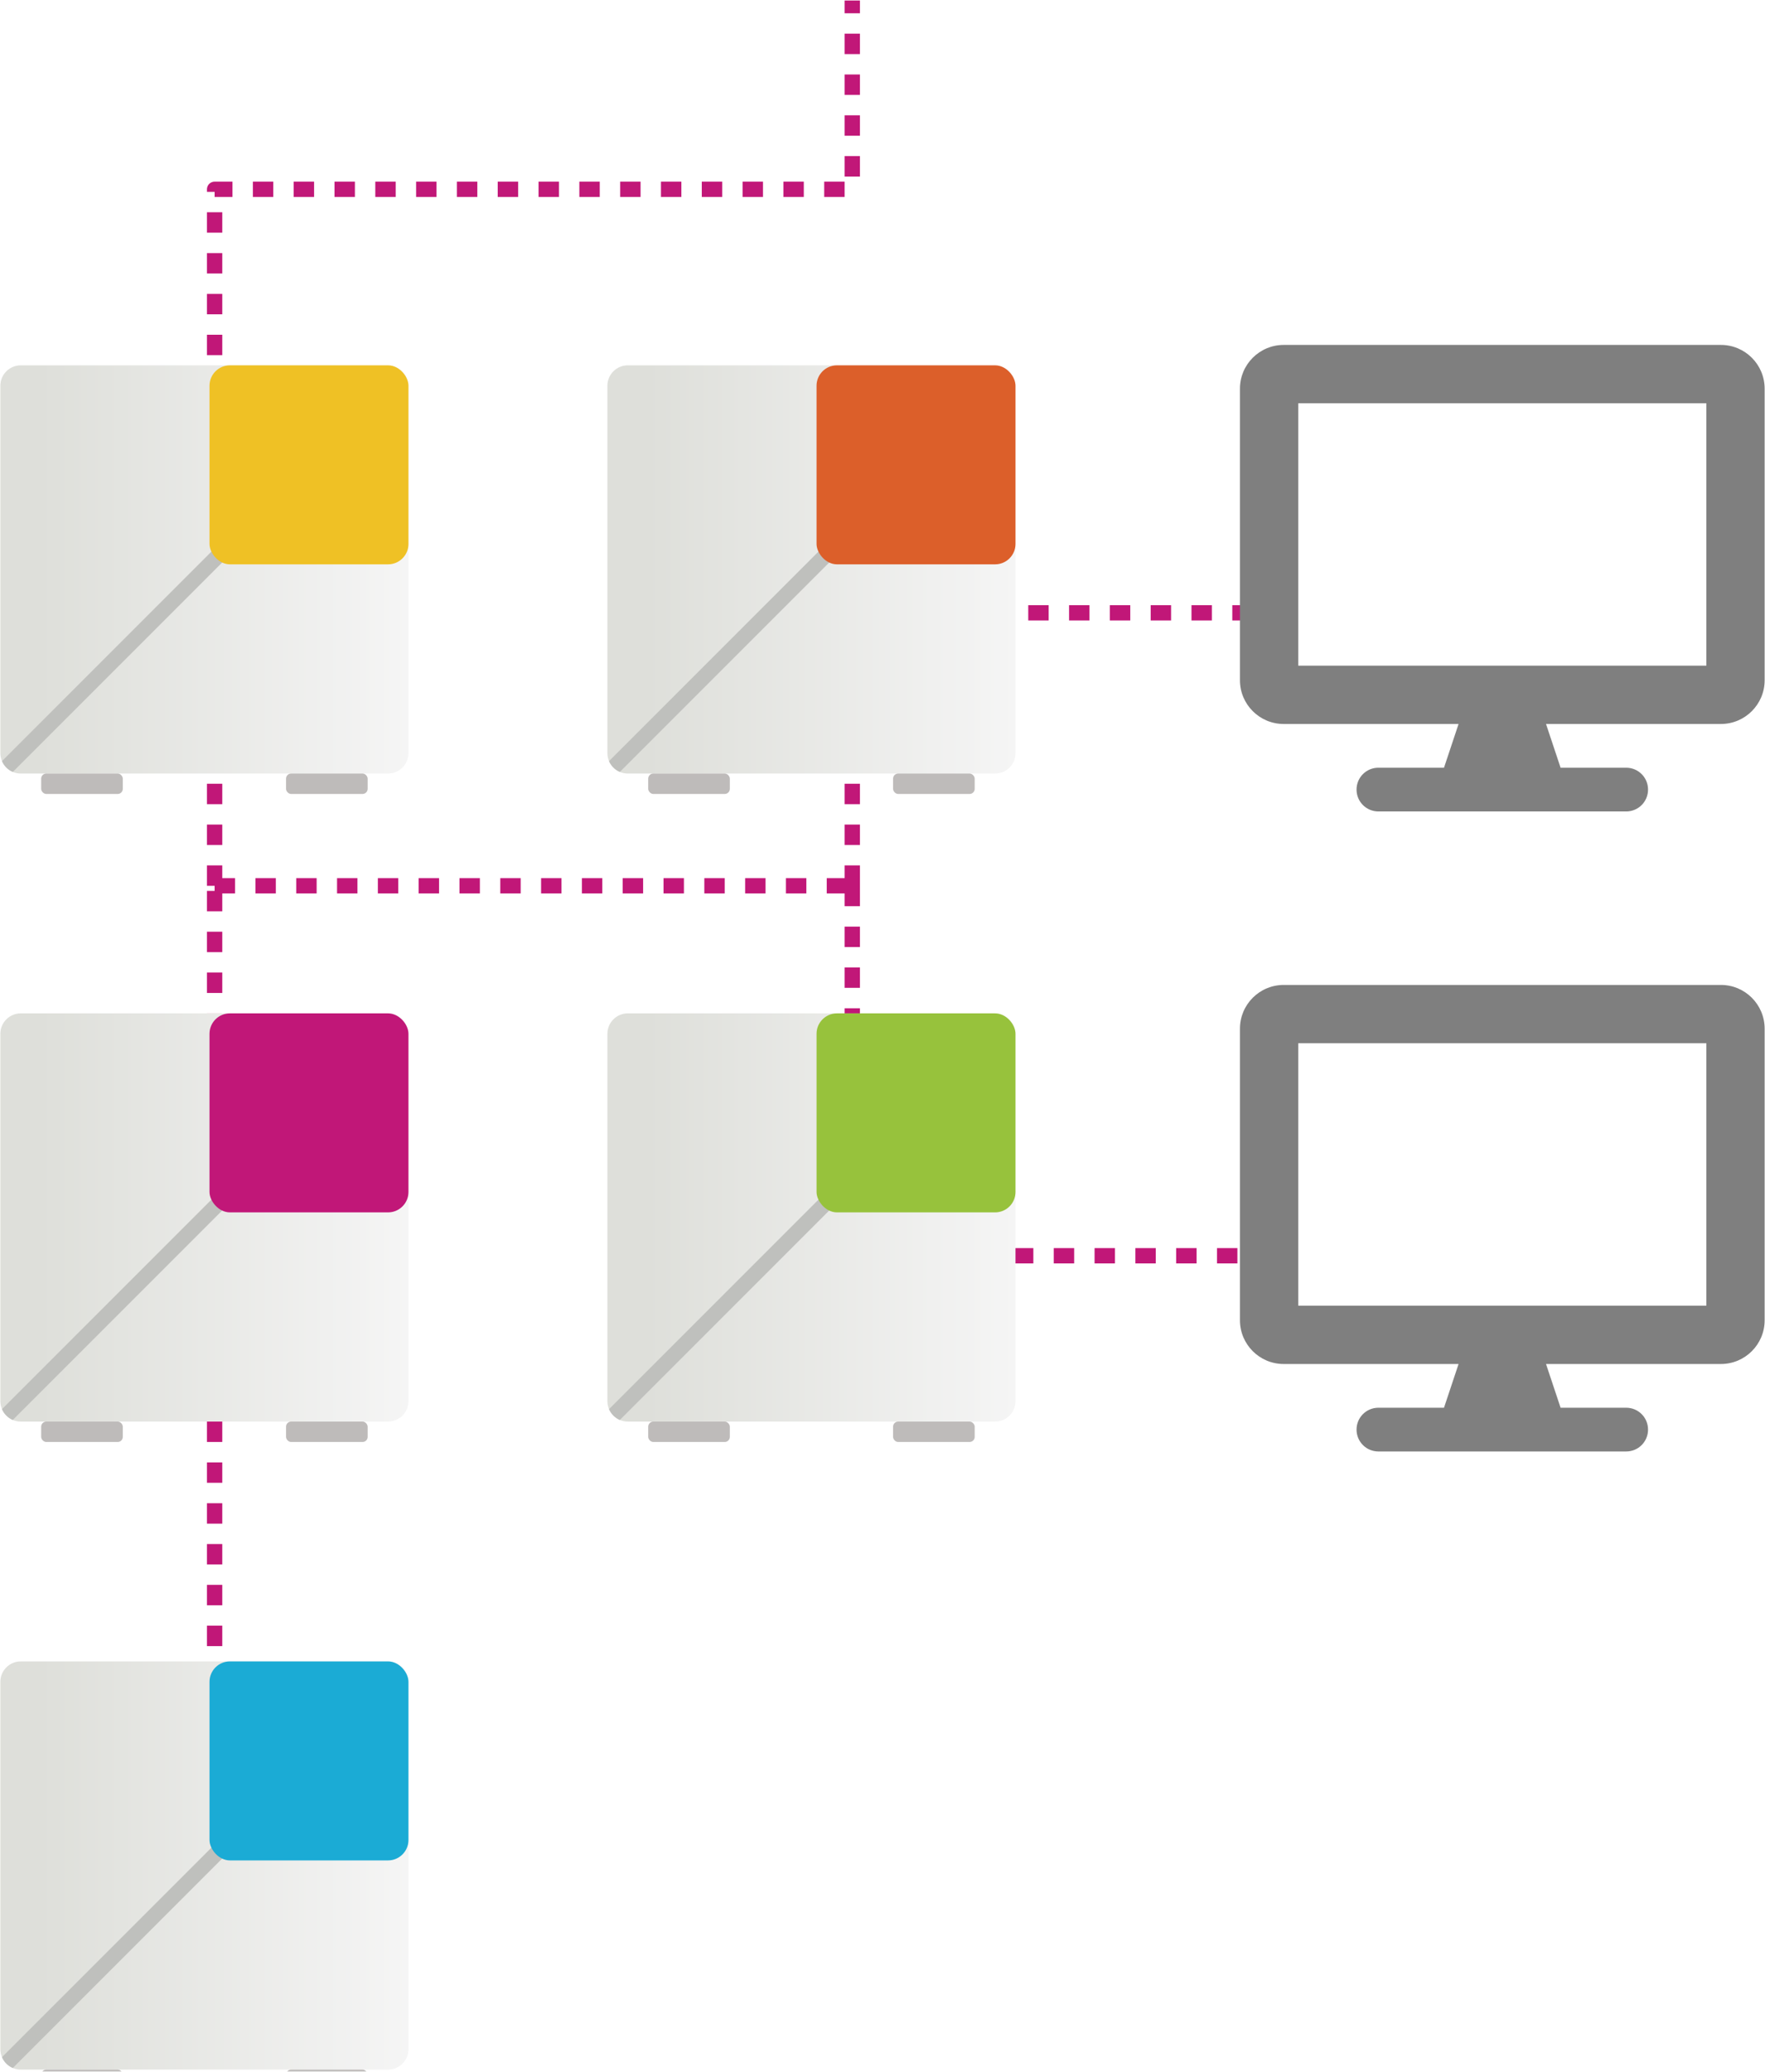 <svg width="346" height="406" viewBox="0 0 346 406" fill="none" xmlns="http://www.w3.org/2000/svg">
<path d="M42.072 362.598V173.598M42.072 173.598V37.098H167.072V0.098M42.072 173.598H167.072M167.072 173.598V120.098H249.001M167.072 173.598V246.098H249.001" stroke="#C11778" stroke-width="3" stroke-linejoin="round" stroke-dasharray="4 4"/>
<g filter="url(#filter0_i_5510_1027)">
<g clip-path="url(#clip0_5510_1027)">
<path d="M0.072 71.598C0.072 69.388 1.863 67.598 4.072 67.598H76.072C78.281 67.598 80.072 69.388 80.072 71.598V143.598C80.072 145.807 78.281 147.598 76.072 147.598H4.072C1.863 147.598 0.072 145.807 0.072 143.598V71.598Z" fill="url(#paint0_linear_5510_1027)"/>
<path d="M0.072 147.598L49.072 98.598" stroke="#BFC0BD" stroke-width="3"/>
<rect x="41.072" y="67.598" width="39" height="39" rx="4" fill="#EFC125"/>
</g>
<rect x="8.072" y="147.598" width="16" height="4" rx="1" fill="#BEBBBA"/>
<rect x="56.072" y="147.598" width="16" height="4" rx="1" fill="#BEBBBA"/>
</g>
<g filter="url(#filter1_i_5510_1027)">
<g clip-path="url(#clip1_5510_1027)">
<path d="M119.072 71.598C119.072 69.388 120.863 67.598 123.072 67.598H195.072C197.281 67.598 199.072 69.388 199.072 71.598V143.598C199.072 145.807 197.281 147.598 195.072 147.598H123.072C120.863 147.598 119.072 145.807 119.072 143.598V71.598Z" fill="url(#paint1_linear_5510_1027)"/>
<path d="M119.072 147.598L168.072 98.598" stroke="#BFC0BD" stroke-width="3"/>
<rect x="160.072" y="67.598" width="39" height="39" rx="4" fill="#DC5F2A"/>
</g>
<rect x="127.072" y="147.598" width="16" height="4" rx="1" fill="#BEBBBA"/>
<rect x="175.072" y="147.598" width="16" height="4" rx="1" fill="#BEBBBA"/>
</g>
<g filter="url(#filter2_i_5510_1027)">
<g clip-path="url(#clip2_5510_1027)">
<path d="M0.072 198.598C0.072 196.389 1.863 194.598 4.072 194.598H76.072C78.281 194.598 80.072 196.389 80.072 198.598V270.598C80.072 272.807 78.281 274.598 76.072 274.598H4.072C1.863 274.598 0.072 272.807 0.072 270.598V198.598Z" fill="url(#paint2_linear_5510_1027)"/>
<path d="M0.072 274.598L49.072 225.598" stroke="#BFC0BD" stroke-width="3"/>
<rect x="41.072" y="194.598" width="39" height="39" rx="4" fill="#C11778"/>
</g>
<rect x="8.072" y="274.598" width="16" height="4" rx="1" fill="#BEBBBA"/>
<rect x="56.072" y="274.598" width="16" height="4" rx="1" fill="#BEBBBA"/>
</g>
<g filter="url(#filter3_i_5510_1027)">
<g clip-path="url(#clip3_5510_1027)">
<path d="M119.072 198.598C119.072 196.389 120.863 194.598 123.072 194.598H195.072C197.281 194.598 199.072 196.389 199.072 198.598V270.598C199.072 272.807 197.281 274.598 195.072 274.598H123.072C120.863 274.598 119.072 272.807 119.072 270.598V198.598Z" fill="url(#paint3_linear_5510_1027)"/>
<path d="M119.072 274.598L168.072 225.598" stroke="#BFC0BD" stroke-width="3"/>
<rect x="160.072" y="194.598" width="39" height="39" rx="4" fill="#97C23C"/>
</g>
<rect x="127.072" y="274.598" width="16" height="4" rx="1" fill="#BEBBBA"/>
<rect x="175.072" y="274.598" width="16" height="4" rx="1" fill="#BEBBBA"/>
</g>
<g filter="url(#filter4_i_5510_1027)">
<g clip-path="url(#clip4_5510_1027)">
<path d="M0.072 325.598C0.072 323.389 1.863 321.598 4.072 321.598H76.072C78.281 321.598 80.072 323.389 80.072 325.598V397.598C80.072 399.807 78.281 401.598 76.072 401.598H4.072C1.863 401.598 0.072 399.807 0.072 397.598V325.598Z" fill="url(#paint4_linear_5510_1027)"/>
<path d="M0.072 401.598L49.072 352.598" stroke="#BFC0BD" stroke-width="3"/>
<rect x="41.072" y="321.598" width="39" height="39" rx="4" fill="#1BABD5"/>
</g>
<rect x="8.072" y="401.598" width="16" height="4" rx="1" fill="#BEBBBA"/>
<rect x="56.072" y="401.598" width="16" height="4" rx="1" fill="#BEBBBA"/>
</g>
<path d="M337.358 67.598H251.644C246.912 67.598 243.072 71.437 243.072 76.169V133.312C243.072 138.044 246.912 141.883 251.644 141.883H285.929L283.072 150.455H270.215C267.84 150.455 265.929 152.366 265.929 154.741C265.929 157.116 267.84 159.026 270.215 159.026H318.787C321.162 159.026 323.072 157.116 323.072 154.741C323.072 152.366 321.162 150.455 318.787 150.455H305.929L303.072 141.883H337.358C342.09 141.883 345.929 138.044 345.929 133.312V76.169C345.929 71.437 342.09 67.598 337.358 67.598ZM334.501 130.455H254.501V79.026H334.501V130.455Z" fill="#7F7F7F"/>
<path d="M337.358 193.027H251.644C246.912 193.027 243.072 196.867 243.072 201.599V258.742C243.072 263.474 246.912 267.313 251.644 267.313H285.929L283.072 275.884H270.215C267.84 275.884 265.929 277.795 265.929 280.17C265.929 282.545 267.84 284.456 270.215 284.456H318.787C321.162 284.456 323.072 282.545 323.072 280.17C323.072 277.795 321.162 275.884 318.787 275.884H305.929L303.072 267.313H337.358C342.09 267.313 345.929 263.474 345.929 258.742V201.599C345.929 196.867 342.09 193.027 337.358 193.027ZM334.501 255.884H254.501V204.456H334.501V255.884Z" fill="#7F7F7F"/>
<defs>
<filter id="filter0_i_5510_1027" x="0.072" y="67.598" width="80" height="88" filterUnits="userSpaceOnUse" color-interpolation-filters="sRGB">
<feFlood flood-opacity="0" result="BackgroundImageFix"/>
<feBlend mode="normal" in="SourceGraphic" in2="BackgroundImageFix" result="shape"/>
<feColorMatrix in="SourceAlpha" type="matrix" values="0 0 0 0 0 0 0 0 0 0 0 0 0 0 0 0 0 0 127 0" result="hardAlpha"/>
<feOffset dy="4"/>
<feGaussianBlur stdDeviation="4"/>
<feComposite in2="hardAlpha" operator="arithmetic" k2="-1" k3="1"/>
<feColorMatrix type="matrix" values="0 0 0 0 0 0 0 0 0 0 0 0 0 0 0 0 0 0 0.16 0"/>
<feBlend mode="normal" in2="shape" result="effect1_innerShadow_5510_1027"/>
</filter>
<filter id="filter1_i_5510_1027" x="119.072" y="67.598" width="80" height="88" filterUnits="userSpaceOnUse" color-interpolation-filters="sRGB">
<feFlood flood-opacity="0" result="BackgroundImageFix"/>
<feBlend mode="normal" in="SourceGraphic" in2="BackgroundImageFix" result="shape"/>
<feColorMatrix in="SourceAlpha" type="matrix" values="0 0 0 0 0 0 0 0 0 0 0 0 0 0 0 0 0 0 127 0" result="hardAlpha"/>
<feOffset dy="4"/>
<feGaussianBlur stdDeviation="4"/>
<feComposite in2="hardAlpha" operator="arithmetic" k2="-1" k3="1"/>
<feColorMatrix type="matrix" values="0 0 0 0 0 0 0 0 0 0 0 0 0 0 0 0 0 0 0.16 0"/>
<feBlend mode="normal" in2="shape" result="effect1_innerShadow_5510_1027"/>
</filter>
<filter id="filter2_i_5510_1027" x="0.072" y="194.598" width="80" height="88" filterUnits="userSpaceOnUse" color-interpolation-filters="sRGB">
<feFlood flood-opacity="0" result="BackgroundImageFix"/>
<feBlend mode="normal" in="SourceGraphic" in2="BackgroundImageFix" result="shape"/>
<feColorMatrix in="SourceAlpha" type="matrix" values="0 0 0 0 0 0 0 0 0 0 0 0 0 0 0 0 0 0 127 0" result="hardAlpha"/>
<feOffset dy="4"/>
<feGaussianBlur stdDeviation="4"/>
<feComposite in2="hardAlpha" operator="arithmetic" k2="-1" k3="1"/>
<feColorMatrix type="matrix" values="0 0 0 0 0 0 0 0 0 0 0 0 0 0 0 0 0 0 0.16 0"/>
<feBlend mode="normal" in2="shape" result="effect1_innerShadow_5510_1027"/>
</filter>
<filter id="filter3_i_5510_1027" x="119.072" y="194.598" width="80" height="88" filterUnits="userSpaceOnUse" color-interpolation-filters="sRGB">
<feFlood flood-opacity="0" result="BackgroundImageFix"/>
<feBlend mode="normal" in="SourceGraphic" in2="BackgroundImageFix" result="shape"/>
<feColorMatrix in="SourceAlpha" type="matrix" values="0 0 0 0 0 0 0 0 0 0 0 0 0 0 0 0 0 0 127 0" result="hardAlpha"/>
<feOffset dy="4"/>
<feGaussianBlur stdDeviation="4"/>
<feComposite in2="hardAlpha" operator="arithmetic" k2="-1" k3="1"/>
<feColorMatrix type="matrix" values="0 0 0 0 0 0 0 0 0 0 0 0 0 0 0 0 0 0 0.16 0"/>
<feBlend mode="normal" in2="shape" result="effect1_innerShadow_5510_1027"/>
</filter>
<filter id="filter4_i_5510_1027" x="0.072" y="321.598" width="80" height="88" filterUnits="userSpaceOnUse" color-interpolation-filters="sRGB">
<feFlood flood-opacity="0" result="BackgroundImageFix"/>
<feBlend mode="normal" in="SourceGraphic" in2="BackgroundImageFix" result="shape"/>
<feColorMatrix in="SourceAlpha" type="matrix" values="0 0 0 0 0 0 0 0 0 0 0 0 0 0 0 0 0 0 127 0" result="hardAlpha"/>
<feOffset dy="4"/>
<feGaussianBlur stdDeviation="4"/>
<feComposite in2="hardAlpha" operator="arithmetic" k2="-1" k3="1"/>
<feColorMatrix type="matrix" values="0 0 0 0 0 0 0 0 0 0 0 0 0 0 0 0 0 0 0.16 0"/>
<feBlend mode="normal" in2="shape" result="effect1_innerShadow_5510_1027"/>
</filter>
<linearGradient id="paint0_linear_5510_1027" x1="0.072" y1="107.598" x2="80.072" y2="107.598" gradientUnits="userSpaceOnUse">
<stop offset="0.095" stop-color="#DEDFDA"/>
<stop offset="1" stop-color="#F5F5F5"/>
</linearGradient>
<linearGradient id="paint1_linear_5510_1027" x1="119.072" y1="107.598" x2="199.072" y2="107.598" gradientUnits="userSpaceOnUse">
<stop offset="0.095" stop-color="#DEDFDA"/>
<stop offset="1" stop-color="#F5F5F5"/>
</linearGradient>
<linearGradient id="paint2_linear_5510_1027" x1="0.072" y1="234.598" x2="80.072" y2="234.598" gradientUnits="userSpaceOnUse">
<stop offset="0.095" stop-color="#DEDFDA"/>
<stop offset="1" stop-color="#F5F5F5"/>
</linearGradient>
<linearGradient id="paint3_linear_5510_1027" x1="119.072" y1="234.598" x2="199.072" y2="234.598" gradientUnits="userSpaceOnUse">
<stop offset="0.095" stop-color="#DEDFDA"/>
<stop offset="1" stop-color="#F5F5F5"/>
</linearGradient>
<linearGradient id="paint4_linear_5510_1027" x1="0.072" y1="361.598" x2="80.072" y2="361.598" gradientUnits="userSpaceOnUse">
<stop offset="0.095" stop-color="#DEDFDA"/>
<stop offset="1" stop-color="#F5F5F5"/>
</linearGradient>
<clipPath id="clip0_5510_1027">
<path d="M0.072 71.598C0.072 69.388 1.863 67.598 4.072 67.598H76.072C78.281 67.598 80.072 69.388 80.072 71.598V143.598C80.072 145.807 78.281 147.598 76.072 147.598H4.072C1.863 147.598 0.072 145.807 0.072 143.598V71.598Z" fill="white"/>
</clipPath>
<clipPath id="clip1_5510_1027">
<path d="M119.072 71.598C119.072 69.388 120.863 67.598 123.072 67.598H195.072C197.281 67.598 199.072 69.388 199.072 71.598V143.598C199.072 145.807 197.281 147.598 195.072 147.598H123.072C120.863 147.598 119.072 145.807 119.072 143.598V71.598Z" fill="white"/>
</clipPath>
<clipPath id="clip2_5510_1027">
<path d="M0.072 198.598C0.072 196.389 1.863 194.598 4.072 194.598H76.072C78.281 194.598 80.072 196.389 80.072 198.598V270.598C80.072 272.807 78.281 274.598 76.072 274.598H4.072C1.863 274.598 0.072 272.807 0.072 270.598V198.598Z" fill="white"/>
</clipPath>
<clipPath id="clip3_5510_1027">
<path d="M119.072 198.598C119.072 196.389 120.863 194.598 123.072 194.598H195.072C197.281 194.598 199.072 196.389 199.072 198.598V270.598C199.072 272.807 197.281 274.598 195.072 274.598H123.072C120.863 274.598 119.072 272.807 119.072 270.598V198.598Z" fill="white"/>
</clipPath>
<clipPath id="clip4_5510_1027">
<path d="M0.072 325.598C0.072 323.389 1.863 321.598 4.072 321.598H76.072C78.281 321.598 80.072 323.389 80.072 325.598V397.598C80.072 399.807 78.281 401.598 76.072 401.598H4.072C1.863 401.598 0.072 399.807 0.072 397.598V325.598Z" fill="white"/>
</clipPath>
</defs>
</svg>
